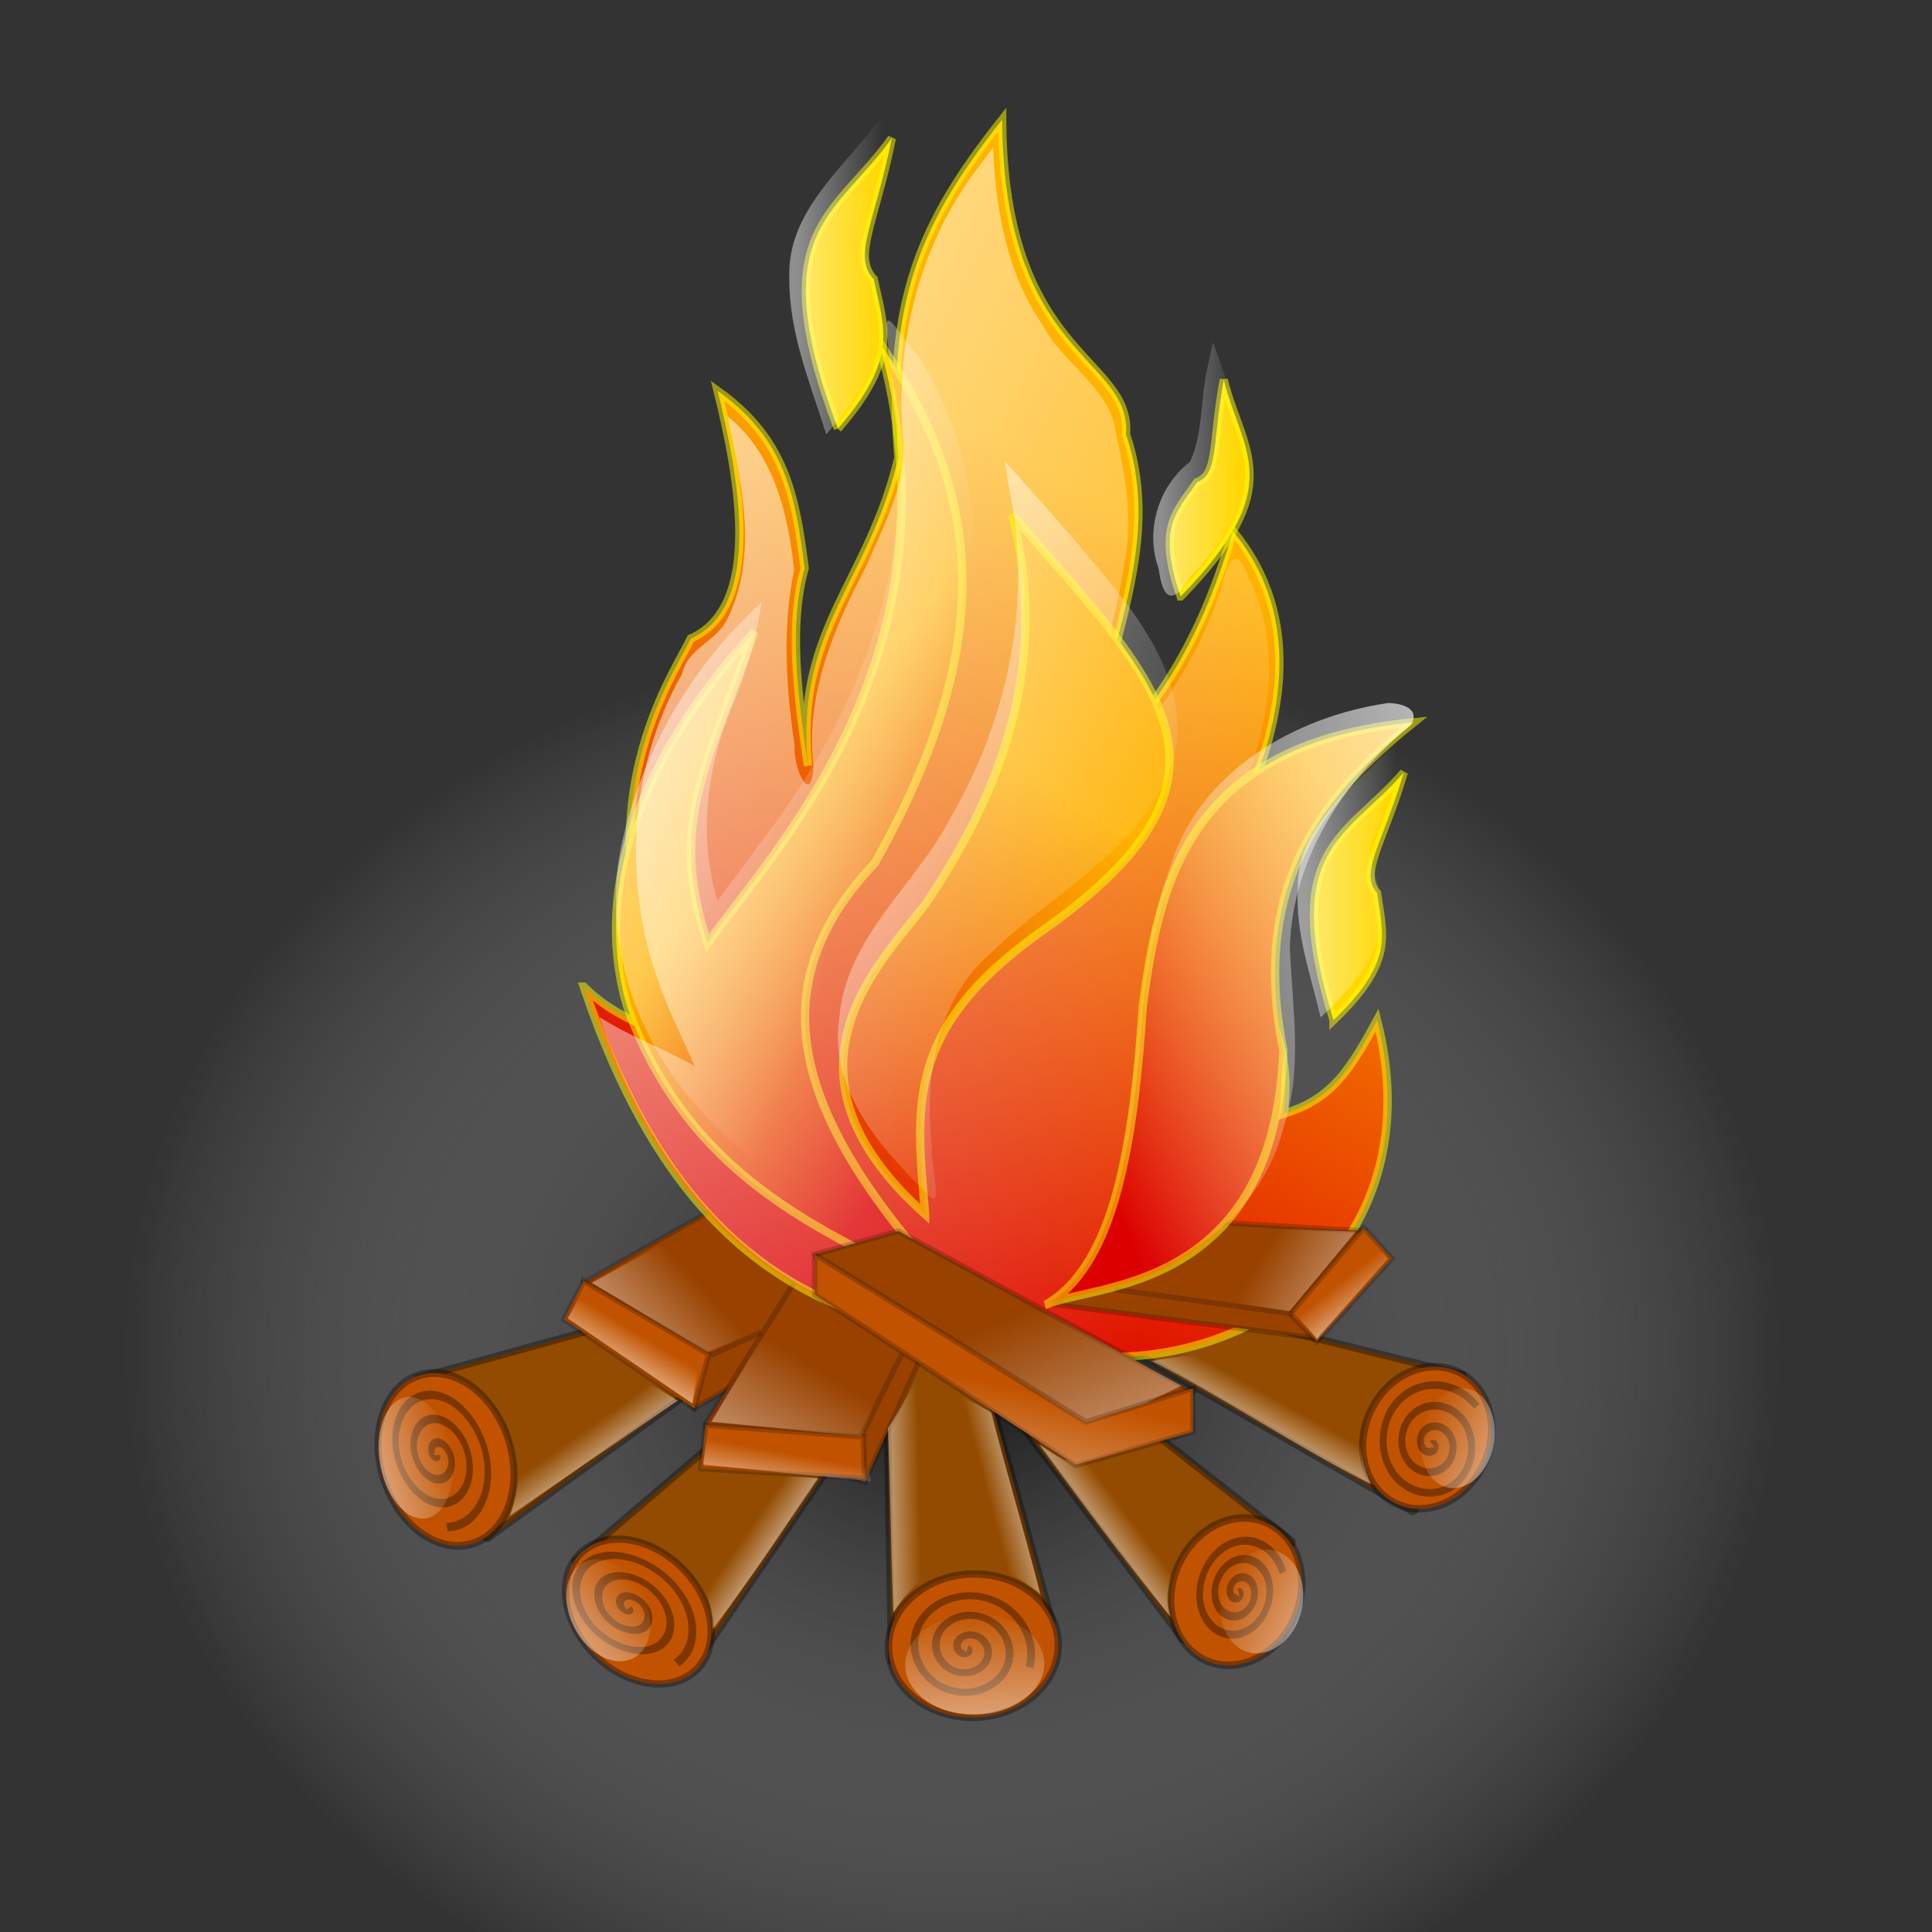<?xml version="1.0" encoding="UTF-8" standalone="no"?>
<!-- Created with Inkscape (http://www.inkscape.org/) -->

<svg
   xmlns:dc="http://purl.org/dc/elements/1.1/"
   xmlns:cc="http://creativecommons.org/ns#"
   xmlns:rdf="http://www.w3.org/1999/02/22-rdf-syntax-ns#"
   xmlns:svg="http://www.w3.org/2000/svg"
   xmlns="http://www.w3.org/2000/svg"
   xmlns:xlink="http://www.w3.org/1999/xlink"
   xmlns:sodipodi="http://sodipodi.sourceforge.net/DTD/sodipodi-0.dtd"
   xmlns:inkscape="http://www.inkscape.org/namespaces/inkscape"
   width="500"
   height="500"
   id="svg2"
   version="1.1"
   inkscape:version="0.48.3.1 r9886"
   sodipodi:docname="New document 1">
  <rect width="100%" height="100%" fill="#333333" stroke="none"/>
  <defs
     id="defs4">
    <linearGradient
       y2="403.094"
       y1="246.212"
       xlink:href="#linearGradient14625"
       x2="342.545"
       x1="198.883"
       inkscape:collect="always"
       id="linearGradient30542"
       gradientUnits="userSpaceOnUse"
       gradientTransform="matrix(0.683,0,0,1.464,23.843,-315.554)" />
    <linearGradient
       id="linearGradient14625">
      <stop
         style="stop-color:#ffffff;stop-opacity:1;"
         offset="0"
         id="stop14626" />
      <stop
         style="stop-color:#ffffff;stop-opacity:0;"
         offset="1"
         id="stop14627" />
    </linearGradient>
    <linearGradient
       y2="179.974"
       y1="179.974"
       xlink:href="#linearGradient26051"
       x2="390.318"
       x1="349.432"
       inkscape:collect="always"
       id="linearGradient30541"
       gradientUnits="userSpaceOnUse"
       gradientTransform="matrix(0.544,0,0,1.838,1.494,-282.369)" />
    <linearGradient
       id="linearGradient26051">
      <stop
         style="stop-color:#ffffff;stop-opacity:0.449;"
         offset="0"
         id="stop26052" />
      <stop
         style="stop-color:#ffffff;stop-opacity:0;"
         offset="1"
         id="stop26053" />
    </linearGradient>
    <linearGradient
       y2="306.758"
       y1="404.582"
       xlink:href="#linearGradient17250"
       x2="-1102.728"
       x1="-1131.025"
       inkscape:collect="always"
       id="linearGradient30540"
       gradientUnits="userSpaceOnUse"
       gradientTransform="matrix(0.796,0,0,1.706,1126.611,-347.426)" />
    <linearGradient
       id="linearGradient17250">
      <stop
         style="stop-color:#dc0000;stop-opacity:1;"
         offset="0"
         id="stop17251" />
      <stop
         style="stop-color:#ffb200;stop-opacity:1;"
         offset="1"
         id="stop17252" />
    </linearGradient>
    <linearGradient
       y2="294.865"
       y1="294.865"
       xlink:href="#linearGradient26051"
       x2="572.41"
       x1="533.783"
       inkscape:collect="always"
       id="linearGradient30539"
       gradientUnits="userSpaceOnUse"
       gradientTransform="matrix(0.603,0,0,1.66,1.494,-284.401)" />
    <linearGradient
       y2="485.783"
       y1="384.396"
       xlink:href="#linearGradient14625"
       x2="317.135"
       x1="501.405"
       inkscape:collect="always"
       id="linearGradient30538"
       gradientUnits="userSpaceOnUse"
       gradientTransform="matrix(0.795,0,0,1.258,25.198,-310.813)" />
    <linearGradient
       y2="362.156"
       y1="438.473"
       xlink:href="#linearGradient17250"
       x2="-857.959"
       x1="-916.897"
       inkscape:collect="always"
       id="linearGradient30537"
       gradientUnits="userSpaceOnUse"
       gradientTransform="matrix(0.927,0,0,1.466,1126.611,-347.426)" />
    <linearGradient
       y2="1102.495"
       y1="1126.678"
       xlink:href="#linearGradient14630"
       x2="94.621"
       x1="82.56"
       inkscape:collect="always"
       id="linearGradient30535"
       gradientUnits="userSpaceOnUse"
       gradientTransform="matrix(1.1,-1.254,0.451,0.395,-311.019,864.053)" />
    <linearGradient
       inkscape:collect="always"
       id="linearGradient14630">
      <stop
         style="stop-color:#ffffff;stop-opacity:1;"
         offset="0"
         id="stop14631" />
      <stop
         style="stop-color:#ffffff;stop-opacity:0;"
         offset="1"
         id="stop14632" />
    </linearGradient>
    <linearGradient
       y2="713.547"
       y1="743.14"
       xlink:href="#linearGradient14625"
       x2="122.417"
       x1="78.646"
       inkscape:collect="always"
       id="linearGradient30536"
       gradientUnits="userSpaceOnUse"
       gradientTransform="matrix(-0.345,-1.103,0.826,-0.259,-265.086,1483.115)" />
    <linearGradient
       y2="853.098"
       y1="931.459"
       xlink:href="#linearGradient13377"
       x2="153.337"
       x1="124.572"
       inkscape:collect="always"
       id="linearGradient30534"
       gradientUnits="userSpaceOnUse"
       gradientTransform="matrix(1.332,0,0,0.751,23.843,-308.104)" />
    <linearGradient
       inkscape:collect="always"
       id="linearGradient13377">
      <stop
         style="stop-color:#fdffff;stop-opacity:1;"
         offset="0"
         id="stop13378" />
      <stop
         style="stop-color:#fdffff;stop-opacity:0;"
         offset="1"
         id="stop13379" />
    </linearGradient>
    <linearGradient
       y2="832.44"
       y1="927.567"
       xlink:href="#linearGradient14630"
       x2="163.657"
       x1="230.943"
       inkscape:collect="always"
       id="linearGradient30533"
       gradientUnits="userSpaceOnUse"
       gradientTransform="matrix(1.319,0,0,0.758,24.143,-309.302)" />
    <linearGradient
       y2="500.802"
       y1="256.784"
       xlink:href="#linearGradient29186"
       x2="323.104"
       x1="9.655"
       inkscape:collect="always"
       id="linearGradient30532"
       gradientUnits="userSpaceOnUse"
       gradientTransform="matrix(0.806,0,0,1.241,19.103,-295.914)" />
    <linearGradient
       id="linearGradient29186">
      <stop
         style="stop-color:#ffffff;stop-opacity:1;"
         offset="0"
         id="stop29187" />
      <stop
         style="stop-color:#ffffff;stop-opacity:0;"
         offset="1"
         id="stop29188" />
    </linearGradient>
    <linearGradient
       y2="232.901"
       y1="232.901"
       xlink:href="#linearGradient26051"
       x2="502.451"
       x1="468.406"
       inkscape:collect="always"
       id="linearGradient30531"
       gradientUnits="userSpaceOnUse"
       gradientTransform="matrix(0.607,0,0,1.648,1.494,-282.369)" />
    <linearGradient
       y2="376.904"
       y1="244.048"
       xlink:href="#linearGradient14625"
       x2="239.464"
       x1="110.448"
       inkscape:collect="always"
       id="linearGradient30530"
       gradientUnits="userSpaceOnUse"
       gradientTransform="matrix(0.602,0,0,1.661,25.198,-313.522)" />
    <linearGradient
       y2="713.547"
       y1="743.14"
       xlink:href="#linearGradient14625"
       x2="122.417"
       x1="78.646"
       inkscape:collect="always"
       id="linearGradient30529"
       gradientUnits="userSpaceOnUse"
       gradientTransform="matrix(1.156,0,0,0.865,23.843,-308.104)" />
    <linearGradient
       y2="272.823"
       y1="330.199"
       xlink:href="#linearGradient17250"
       x2="-1335.044"
       x1="-1308.201"
       inkscape:collect="always"
       id="linearGradient30528"
       gradientUnits="userSpaceOnUse"
       gradientTransform="matrix(0.702,0,0,1.936,1126.611,-347.426)" />
    <linearGradient
       y2="299.885"
       y1="448.683"
       xlink:href="#linearGradient17250"
       x2="-953.88"
       x1="-1006.61"
       inkscape:collect="always"
       id="linearGradient30527"
       gradientUnits="userSpaceOnUse"
       gradientTransform="matrix(0.939,0,0,1.446,1126.611,-347.426)" />
    <linearGradient
       y2="562.994"
       y1="562.994"
       xlink:href="#linearGradient26051"
       x2="-929.042"
       x1="-961.049"
       inkscape:collect="always"
       id="linearGradient30526"
       gradientUnits="userSpaceOnUse"
       gradientTransform="scale(0.933,1.072)" />
    <linearGradient
       y2="562.77"
       y1="562.77"
       xlink:href="#linearGradient26051"
       x2="-929.509"
       x1="-961.335"
       inkscape:collect="always"
       id="linearGradient30525"
       gradientUnits="userSpaceOnUse"
       gradientTransform="scale(0.932,1.073)" />
    <linearGradient
       y2="562.94"
       y1="562.94"
       xlink:href="#linearGradient26051"
       x2="-929.156"
       x1="-961.119"
       inkscape:collect="always"
       id="linearGradient30524"
       gradientUnits="userSpaceOnUse"
       gradientTransform="scale(0.933,1.072)" />
    <linearGradient
       y2="562.817"
       y1="562.817"
       xlink:href="#linearGradient26051"
       x2="-929.411"
       x1="-961.275"
       inkscape:collect="always"
       id="linearGradient30523"
       gradientUnits="userSpaceOnUse"
       gradientTransform="scale(0.932,1.072)" />
    <linearGradient
       y2="1102.495"
       y1="1126.678"
       xlink:href="#linearGradient14630"
       x2="94.621"
       x1="82.56"
       inkscape:collect="always"
       id="linearGradient30522"
       gradientUnits="userSpaceOnUse"
       gradientTransform="matrix(-0.749,-1.491,-0.536,0.269,945.927,223.544)" />
    <linearGradient
       y2="1102.495"
       y1="1126.678"
       xlink:href="#linearGradient14630"
       x2="94.621"
       x1="82.56"
       inkscape:collect="always"
       id="linearGradient30521"
       gradientUnits="userSpaceOnUse"
       gradientTransform="matrix(0.256,-1.648,-0.592,-0.092,852.097,636.533)" />
    <linearGradient
       y2="1102.495"
       y1="1126.678"
       xlink:href="#linearGradient14630"
       x2="94.621"
       x1="82.56"
       inkscape:collect="always"
       id="linearGradient30520"
       gradientUnits="userSpaceOnUse"
       gradientTransform="matrix(-0.703,-1.513,0.544,-0.253,-289.296,798.29)" />
    <linearGradient
       y2="1102.495"
       y1="1126.678"
       xlink:href="#linearGradient14630"
       x2="94.621"
       x1="82.56"
       inkscape:collect="always"
       id="linearGradient30519"
       gradientUnits="userSpaceOnUse"
       gradientTransform="matrix(0.691,-1.518,0.546,0.248,-493.937,251.976)" />
    <linearGradient
       y2="1102.495"
       y1="1126.678"
       xlink:href="#linearGradient14630"
       x2="94.621"
       x1="82.56"
       inkscape:collect="always"
       id="linearGradient30518"
       gradientUnits="userSpaceOnUse"
       gradientTransform="matrix(1.17,-1.189,0.427,0.421,-455.571,3.796)" />
    <linearGradient
       y2="1102.495"
       y1="1126.678"
       xlink:href="#linearGradient14630"
       x2="94.621"
       x1="82.56"
       inkscape:collect="always"
       id="linearGradient30517"
       gradientUnits="userSpaceOnUse"
       gradientTransform="matrix(1.553,0.609,-0.219,0.558,243.124,-351.092)" />
    <linearGradient
       y2="733.952"
       y1="789.253"
       xlink:href="#linearGradient14625"
       x2="142.511"
       x1="96.398"
       inkscape:collect="always"
       id="linearGradient30516"
       gradientUnits="userSpaceOnUse"
       gradientTransform="matrix(1.156,0,0,0.865,23.544,-308.104)" />
    <linearGradient
       y2="1102.495"
       y1="1126.678"
       xlink:href="#linearGradient14630"
       x2="94.621"
       x1="82.56"
       inkscape:collect="always"
       id="linearGradient30515"
       gradientUnits="userSpaceOnUse"
       gradientTransform="matrix(1.668,0,0,0.599,25.939,-307.506)" />
    <linearGradient
       y2="563.046"
       y1="563.046"
       xlink:href="#linearGradient26051"
       x2="-928.933"
       x1="-960.983"
       inkscape:collect="always"
       id="linearGradient30514"
       gradientUnits="userSpaceOnUse"
       gradientTransform="scale(0.933,1.072)" />
    <linearGradient
       y2="1102.495"
       y1="1126.678"
       xlink:href="#linearGradient14630"
       x2="94.621"
       x1="82.56"
       inkscape:collect="always"
       id="linearGradient30513"
       gradientUnits="userSpaceOnUse"
       gradientTransform="matrix(-1.295,-1.052,-0.378,0.465,868.907,-65.601)" />
    <radialGradient
       xlink:href="#linearGradient19763"
       r="278.175"
       inkscape:collect="always"
       id="radialGradient19759"
       gradientUnits="userSpaceOnUse"
       gradientTransform="scale(1.327,0.754)"
       fy="713.417"
       fx="130.335"
       cy="713.417"
       cx="130.335" />
    <linearGradient
       id="linearGradient19763">
      <stop
         style="stop-color:#000000;stop-opacity:0.741;"
         offset="0"
         id="stop19764" />
      <stop
         style="stop-color:#ffffff;stop-opacity:0;"
         offset="1"
         id="stop19765" />
    </linearGradient>
    <inkscape:perspective
       id="perspective122"
       inkscape:persp3d-origin="231.425 : 173.70418 : 1"
       inkscape:vp_z="462.85001 : 260.55627 : 1"
       inkscape:vp_y="0 : 1000 : 0"
       inkscape:vp_x="0 : 260.55627 : 1"
       sodipodi:type="inkscape:persp3d" />
  </defs>
  <sodipodi:namedview
     id="base"
     pagecolor="#ffffff"
     bordercolor="#666666"
     borderopacity="1.0"
     inkscape:pageopacity="0.0"
     inkscape:pageshadow="2"
     inkscape:zoom="0.35"
     inkscape:cx="375"
     inkscape:cy="291.42857"
     inkscape:document-units="px"
     inkscape:current-layer="layer1"
     showgrid="false"
     inkscape:window-width="471"
     inkscape:window-height="366"
     inkscape:window-x="0"
     inkscape:window-y="24"
     inkscape:window-maximized="0" />
  <g
     inkscape:label="Layer 1"
     inkscape:groupmode="layer"
     id="layer1"
     transform="translate(0,-552.362)">
    <g
       transform="translate(14.658,574.641)"
       inkscape:label="Layer 1"
       id="layer1-8">
      <g
         id="g5487">
        <path
           transform="matrix(0.582,0,0,0.881,131.125,-146.604)"
           style="fill:url(#radialGradient19759);fill-opacity:1;stroke:none"
           id="path19133"
           d="m 541.266,537.616 c 0,115.257 -165.004,208.8 -368.312,208.8 -203.308,0 -368.312,-93.542 -368.312,-208.8 0,-115.257 165.004,-208.8 368.312,-208.8 203.308,0 368.312,93.542 368.312,208.8 z"
           inkscape:connector-curvature="0" />
        <path
           style="fill:#924b00;fill-opacity:1;fill-rule:evenodd;stroke:#000000;stroke-width:1.901;stroke-linecap:butt;stroke-linejoin:bevel;stroke-miterlimit:4;stroke-opacity:0.344"
           id="path15367"
           d="m 351.255,369.084 -77.102,-44.182 12.995,-10.396 77.102,19.059 -12.995,35.519 z"
           inkscape:connector-curvature="0" />
        <path
           transform="matrix(-0.965,-0.619,0.588,-0.99,-850.878,401.695)"
           style="fill:#c15300;fill-opacity:1;stroke:#000000;stroke-width:1.655;stroke-linejoin:bevel;stroke-miterlimit:4;stroke-opacity:0.344"
           id="path15362"
           d="m -867.379,603.579 c 0,9.026 -6.327,16.352 -14.122,16.352 -7.795,0 -14.122,-7.326 -14.122,-16.352 0,-9.026 6.327,-16.352 14.122,-16.352 7.795,0 14.122,7.326 14.122,16.352 z"
           inkscape:connector-curvature="0" />
        <path
           transform="matrix(-1.07,-1.009,0.91,-1.171,-266.376,1047.285)"
           style="fill:none;stroke:#000000;stroke-width:1.29;stroke-linecap:butt;stroke-linejoin:bevel;stroke-miterlimit:4;stroke-opacity:0.344"
           id="path18511"
           d="m -44.015,632.141 c -0.109,0.511 -0.742,0.104 -0.849,-0.182 -0.288,-0.776 0.51,-1.447 1.213,-1.516 1.257,-0.122 2.185,1.071 2.183,2.243 -0.003,1.721 -1.636,2.937 -3.274,2.849 -2.183,-0.116 -3.694,-2.203 -3.516,-4.304 0.224,-2.645 2.77,-4.455 5.335,-4.183 3.107,0.329 5.217,3.337 4.85,6.366 -0.432,3.569 -3.905,5.979 -7.396,5.517 -4.031,-0.534 -6.743,-4.473 -6.184,-8.427 0.635,-4.493 5.041,-7.507 9.458,-6.851 4.955,0.736 8.272,5.609 7.518,10.488 -0.837,5.417 -6.177,9.036 -11.519,8.185"
           inkscape:connector-curvature="0" />
        <path
           style="fill:url(#linearGradient30513);fill-opacity:1;fill-rule:evenodd;stroke:none"
           id="path24798"
           d="m 307.495,322.892 c -7.118,6.162 -11.784,4.666 -24.024,7.047 17.033,8.631 38.848,22.989 56.698,31.913 -3.755,-7.602 -3.223,-17.34 0.093,-25.408 -10.66,-0.661 -24.269,-3.26 -32.766,-13.552 z"
           inkscape:connector-curvature="0" />
        <path
           transform="matrix(-0.555,-0.436,0.338,-0.697,-330.64,386.25)"
           style="fill:url(#linearGradient30514);fill-opacity:1;stroke:none"
           id="path21020"
           d="m -867.379,603.579 c 0,9.026 -6.327,16.352 -14.122,16.352 -7.795,0 -14.122,-7.326 -14.122,-16.352 0,-9.026 6.327,-16.352 14.122,-16.352 7.795,0 14.122,7.326 14.122,16.352 z"
           inkscape:connector-curvature="0" />
        <path
           style="fill:#924b00;fill-opacity:1;fill-rule:evenodd;stroke:#000000;stroke-width:1.901;stroke-linecap:butt;stroke-linejoin:bevel;stroke-miterlimit:4;stroke-opacity:0.344"
           id="path15363"
           d="m 93.092,334.432 50.247,-13.861 39.851,3.465 -71.904,51.979 -6.931,-15.594 -11.262,-25.99 z"
           inkscape:connector-curvature="0" />
        <path
           style="fill:#924b00;fill-opacity:1;fill-rule:evenodd;stroke:#000000;stroke-width:1.901;stroke-linecap:butt;stroke-linejoin:bevel;stroke-miterlimit:4;stroke-opacity:0.344"
           id="path15364"
           d="m 148.536,389.01 18.193,17.326 32.92,-48.514 -9.53,-9.53 -14.727,-1.733 -41.583,35.519 14.727,6.931 z"
           inkscape:connector-curvature="0" />
        <path
           style="fill:#924b00;fill-opacity:1;fill-rule:evenodd;stroke:#000000;stroke-width:1.901;stroke-linecap:butt;stroke-linejoin:bevel;stroke-miterlimit:4;stroke-opacity:0.344"
           id="path15365"
           d="m 243.832,402.871 13.861,-5.198 -26.856,-97.028 -16.46,11.262 1.733,96.161 27.722,-5.198 z"
           inkscape:connector-curvature="0" />
        <path
           style="fill:#924b00;fill-opacity:1;fill-rule:evenodd;stroke:#000000;stroke-width:1.901;stroke-linecap:butt;stroke-linejoin:bevel;stroke-miterlimit:4;stroke-opacity:0.344"
           id="path15366"
           d="m 301.875,405.47 -10.396,-3.465 -50.246,-66.707 14.727,-8.663 64.108,50.246 -15.594,11.262 -2.599,17.326 z"
           inkscape:connector-curvature="0" />
        <path
           transform="matrix(1.133,-0.393,0.446,1.325,830.295,-790.749)"
           style="fill:#c15300;fill-opacity:1;stroke:#000000;stroke-width:1.468;stroke-linejoin:bevel;stroke-miterlimit:4;stroke-opacity:0.344"
           id="path15358"
           d="m -867.379,603.579 c 0,9.026 -6.327,16.352 -14.122,16.352 -7.795,0 -14.122,-7.326 -14.122,-16.352 0,-9.026 6.327,-16.352 14.122,-16.352 7.795,0 14.122,7.326 14.122,16.352 z"
           inkscape:connector-curvature="0" />
        <path
           transform="matrix(0.79,-0.808,0.93,0.91,285.607,-866.717)"
           style="fill:#c15300;fill-opacity:1;stroke:#000000;stroke-width:1.567;stroke-linejoin:bevel;stroke-miterlimit:4;stroke-opacity:0.344"
           id="path15359"
           d="m -867.379,603.579 c 0,9.026 -6.327,16.352 -14.122,16.352 -7.795,0 -14.122,-7.326 -14.122,-16.352 0,-9.026 6.327,-16.352 14.122,-16.352 7.795,0 14.122,7.326 14.122,16.352 z"
           inkscape:connector-curvature="0" />
        <path
           transform="matrix(-0.026,-1.314,1.344,-0.033,-596.875,-734.735)"
           style="fill:#c15300;fill-opacity:1;stroke:#000000;stroke-width:1.43;stroke-linejoin:bevel;stroke-miterlimit:4;stroke-opacity:0.344"
           id="path15360"
           d="m -867.379,603.579 c 0,9.026 -6.327,16.352 -14.122,16.352 -7.795,0 -14.122,-7.326 -14.122,-16.352 0,-9.026 6.327,-16.352 14.122,-16.352 7.795,0 14.122,7.326 14.122,16.352 z"
           inkscape:connector-curvature="0" />
        <path
           transform="matrix(-0.981,-0.642,0.598,-1.026,-920.396,442.991)"
           style="fill:#c15300;fill-opacity:1;stroke:#000000;stroke-width:1.612;stroke-linejoin:bevel;stroke-miterlimit:4;stroke-opacity:0.344"
           id="path15361"
           d="m -867.379,603.579 c 0,9.026 -6.327,16.352 -14.122,16.352 -7.795,0 -14.122,-7.326 -14.122,-16.352 0,-9.026 6.327,-16.352 14.122,-16.352 7.795,0 14.122,7.326 14.122,16.352 z"
           inkscape:connector-curvature="0" />
        <path
           style="fill:#994200;fill-opacity:1;fill-rule:evenodd;stroke:#000000;stroke-width:1.426;stroke-linecap:butt;stroke-linejoin:miter;stroke-miterlimit:4;stroke-opacity:0.202"
           id="path16000"
           d="m 136.482,309.63 44.974,-25.445 24.257,16.46 -22.454,30.97 -18.263,10.613 -28.514,-32.599 z"
           inkscape:connector-curvature="0" />
        <path
           style="fill:#994200;fill-opacity:1;fill-rule:evenodd;stroke:#000000;stroke-width:1.426;stroke-linecap:butt;stroke-linejoin:miter;stroke-miterlimit:4;stroke-opacity:0.202"
           id="path16001"
           d="m 167.67,346.709 29.38,-46.93 34.653,-8.663 0,19.925 -22.524,50.246 -41.509,-14.579 z"
           inkscape:connector-curvature="0" />
        <path
           style="fill:#c15300;fill-opacity:1;fill-rule:evenodd;stroke:#000000;stroke-width:1.426;stroke-linecap:butt;stroke-linejoin:miter;stroke-miterlimit:4;stroke-opacity:0.202"
           id="path15996"
           d="m 136.408,309.308 -5.1,9.828 33.688,23.093 3.753,-14.042 -32.342,-18.878 z"
           inkscape:connector-curvature="0" />
        <path
           style="fill:#c15300;fill-opacity:1;fill-rule:evenodd;stroke:#000000;stroke-width:1.426;stroke-linecap:butt;stroke-linejoin:miter;stroke-miterlimit:4;stroke-opacity:0.202"
           id="path15997"
           d="m 208.708,349.578 0.439,10.779 -42.492,-2.559 1.337,-11.239 40.717,3.018 z"
           inkscape:connector-curvature="0" />
        <path
           transform="matrix(1.257,-0.319,0.519,1.765,-174.283,-775.482)"
           style="fill:none;stroke:#000000;stroke-width:1.231;stroke-linecap:butt;stroke-linejoin:bevel;stroke-miterlimit:4;stroke-opacity:0.344"
           id="path17886"
           d="m -44.015,632.141 c -0.109,0.511 -0.742,0.104 -0.849,-0.182 -0.288,-0.776 0.51,-1.447 1.213,-1.516 1.257,-0.122 2.185,1.071 2.183,2.243 -0.003,1.721 -1.636,2.937 -3.274,2.849 -2.183,-0.116 -3.694,-2.203 -3.516,-4.304 0.224,-2.645 2.77,-4.455 5.335,-4.183 3.107,0.329 5.217,3.337 4.85,6.366 -0.432,3.569 -3.905,5.979 -7.396,5.517 -4.031,-0.534 -6.743,-4.473 -6.184,-8.427 0.635,-4.493 5.041,-7.507 9.458,-6.851 4.955,0.736 8.272,5.609 7.518,10.488 -0.837,5.417 -6.177,9.036 -11.519,8.185"
           inkscape:connector-curvature="0" />
        <path
           transform="matrix(0.878,-0.955,1.4,1.193,-698.285,-402.283)"
           style="fill:none;stroke:#000000;stroke-width:1.231;stroke-linecap:butt;stroke-linejoin:bevel;stroke-miterlimit:4;stroke-opacity:0.344"
           id="path18508"
           d="m -44.015,632.141 c -0.109,0.511 -0.742,0.104 -0.849,-0.182 -0.288,-0.776 0.51,-1.447 1.213,-1.516 1.257,-0.122 2.185,1.071 2.183,2.243 -0.003,1.721 -1.636,2.937 -3.274,2.849 -2.183,-0.116 -3.694,-2.203 -3.516,-4.304 0.224,-2.645 2.77,-4.455 5.335,-4.183 3.107,0.329 5.217,3.337 4.85,6.366 -0.432,3.569 -3.905,5.979 -7.396,5.517 -4.031,-0.534 -6.743,-4.473 -6.184,-8.427 0.635,-4.493 5.041,-7.507 9.458,-6.851 4.955,0.736 8.272,5.609 7.518,10.488 -0.837,5.417 -6.177,9.036 -11.519,8.185"
           inkscape:connector-curvature="0" />
        <path
           transform="matrix(0.128,-1.459,1.604,0.157,-772.63,241.001)"
           style="fill:none;stroke:#000000;stroke-width:1.237;stroke-linecap:butt;stroke-linejoin:bevel;stroke-miterlimit:4;stroke-opacity:0.344"
           id="path18509"
           d="m -44.015,632.141 c -0.109,0.511 -0.742,0.104 -0.849,-0.182 -0.288,-0.776 0.51,-1.447 1.213,-1.516 1.257,-0.122 2.185,1.071 2.183,2.243 -0.003,1.721 -1.636,2.937 -3.274,2.849 -2.183,-0.116 -3.694,-2.203 -3.516,-4.304 0.224,-2.645 2.77,-4.455 5.335,-4.183 3.107,0.329 5.217,3.337 4.85,6.366 -0.432,3.569 -3.905,5.979 -7.396,5.517 -4.031,-0.534 -6.743,-4.473 -6.184,-8.427 0.635,-4.493 5.041,-7.507 9.458,-6.851 4.955,0.736 8.272,5.609 7.518,10.488 -0.837,5.417 -6.177,9.036 -11.519,8.185"
           inkscape:connector-curvature="0" />
        <path
           transform="matrix(-0.516,-1.147,1.017,-0.746,-359.729,810.899)"
           style="fill:none;stroke:#000000;stroke-width:1.526;stroke-linecap:butt;stroke-linejoin:bevel;stroke-miterlimit:4;stroke-opacity:0.344"
           id="path18510"
           d="m -44.015,632.141 c -0.109,0.511 -0.742,0.104 -0.849,-0.182 -0.288,-0.776 0.51,-1.447 1.213,-1.516 1.257,-0.122 2.185,1.071 2.183,2.243 -0.003,1.721 -1.636,2.937 -3.274,2.849 -2.183,-0.116 -3.694,-2.203 -3.516,-4.304 0.224,-2.645 2.77,-4.455 5.335,-4.183 3.107,0.329 5.217,3.337 4.85,6.366 -0.432,3.569 -3.905,5.979 -7.396,5.517 -4.031,-0.534 -6.743,-4.473 -6.184,-8.427 0.635,-4.493 5.041,-7.507 9.458,-6.851 4.955,0.736 8.272,5.609 7.518,10.488 -0.837,5.417 -6.177,9.036 -11.519,8.185"
           inkscape:connector-curvature="0" />
        <path
           style="fill:url(#linearGradient30515);fill-opacity:1;fill-rule:evenodd;stroke:none"
           id="path21024"
           d="m 209.347,348.522 1.337,12.575 -43.39,-4.355 1.337,-11.239 40.717,3.018 z"
           inkscape:connector-curvature="0" />
        <path
           style="fill:url(#linearGradient30516);fill-opacity:1;fill-rule:evenodd;stroke:none"
           id="path21022"
           d="m 169.506,345.652 18.902,-31.662 7.709,0.917 21.256,12.74 -9.052,21.806 -38.814,-3.801 z"
           inkscape:connector-curvature="0" />
        <path
           style="fill:url(#linearGradient30517);fill-opacity:1;fill-rule:evenodd;stroke:none"
           id="path24782"
           d="m 166.387,329.317 -1.848,11.597 -32.222,-21.985 5.346,-9.976 28.724,20.364 z"
           inkscape:connector-curvature="0" />
        <path
           style="fill:url(#linearGradient30518);fill-opacity:1;fill-rule:evenodd;stroke:none"
           id="path24788"
           d="m 141.146,327.962 c 6.506,4.081 13.012,8.163 19.518,12.244 -14.445,9.913 -27.602,18.861 -43.334,29.74 2.889,-7.972 3.203,-17.23 -0.987,-24.88 10.52,-1.84 17.501,-5.932 24.804,-17.104 z"
           inkscape:connector-curvature="0" />
        <path
           style="fill:url(#linearGradient30519);fill-opacity:1;fill-rule:evenodd;stroke:none"
           id="path24790"
           d="m 172.648,359.023 c 9.121,0.635 15.023,0.304 24.466,1.261 -9.521,13.947 -15.268,23.007 -27.275,38.946 -0.023,-8.479 -4.837,-16.961 -11.398,-22.708 9.25,-5.339 11.184,-4.5 14.208,-17.499 z"
           inkscape:connector-curvature="0" />
        <path
           style="fill:url(#linearGradient30520);fill-opacity:1;fill-rule:evenodd;stroke:none"
           id="path24792"
           d="m 225.213,333.269 c 7.713,5.636 12.209,7.411 16.704,9.83 4.216,17.004 7.979,28.604 12.647,47.152 -6.452,-5.502 -15.012,-9.044 -23.646,-7.804 1.968,-10.497 2.194,-38.42 -5.706,-49.178 z"
           inkscape:connector-curvature="0" />
        <path
           style="fill:url(#linearGradient30521);fill-opacity:1;fill-rule:evenodd;stroke:none"
           id="path24794"
           d="m 224.736,331.93 c -4.26,5.9 -6.59,10.835 -9.563,15.448 0.658,17.507 0.68,28.578 1.332,47.694 5.319,-8.36 11.92,-12.848 20.559,-14.047 -4.798,-9.542 -16.939,-36.571 -12.328,-49.095 z"
           inkscape:connector-curvature="0" />
        <path
           style="fill:url(#linearGradient30522);fill-opacity:1;fill-rule:evenodd;stroke:none"
           id="path24796"
           d="m 264.041,356.522 c -3.729,-2.078 -0.452,1.264 -9.85,-5.074 10.05,13.571 21.501,29.294 34.113,44.761 -2.983,-10.005 4.181,-17.135 10.517,-23.13 -9.448,-4.979 -17.091,-18.998 -34.779,-16.557 z"
           inkscape:connector-curvature="0" />
        <path
           transform="matrix(0.619,-0.277,0.244,0.933,491.358,-452.335)"
           style="fill:url(#linearGradient30523);fill-opacity:1;stroke:none"
           id="path21016"
           d="m -867.379,603.579 c 0,9.026 -6.327,16.352 -14.122,16.352 -7.795,0 -14.122,-7.326 -14.122,-16.352 0,-9.026 6.327,-16.352 14.122,-16.352 7.795,0 14.122,7.326 14.122,16.352 z"
           inkscape:connector-curvature="0" />
        <path
           transform="matrix(0.456,-0.569,0.537,0.64,220.634,-493.396)"
           style="fill:url(#linearGradient30524);fill-opacity:1;stroke:none"
           id="path21017"
           d="m -867.379,603.579 c 0,9.026 -6.327,16.352 -14.122,16.352 -7.795,0 -14.122,-7.326 -14.122,-16.352 0,-9.026 6.327,-16.352 14.122,-16.352 7.795,0 14.122,7.326 14.122,16.352 z"
           inkscape:connector-curvature="0" />
        <path
           transform="matrix(-0.021,-0.925,1.1,-0.024,-444.845,-392.498)"
           style="fill:url(#linearGradient30525);fill-opacity:1;stroke:none"
           id="path21018"
           d="m -867.379,603.579 c 0,9.026 -6.327,16.352 -14.122,16.352 -7.795,0 -14.122,-7.326 -14.122,-16.352 0,-9.026 6.327,-16.352 14.122,-16.352 7.795,0 14.122,7.326 14.122,16.352 z"
           inkscape:connector-curvature="0" />
        <path
           transform="matrix(-0.622,-0.452,0.379,-0.722,-465.168,429.516)"
           style="fill:url(#linearGradient30526);fill-opacity:1;stroke:none"
           id="path21019"
           d="m -867.379,603.579 c 0,9.026 -6.327,16.352 -14.122,16.352 -7.795,0 -14.122,-7.326 -14.122,-16.352 0,-9.026 6.327,-16.352 14.122,-16.352 7.795,0 14.122,7.326 14.122,16.352 z"
           inkscape:connector-curvature="0" />
        <path
           style="fill:url(#linearGradient30527);fill-opacity:1;fill-rule:evenodd;stroke:#ffff00;stroke-width:2.156;stroke-linecap:butt;stroke-linejoin:miter;stroke-miterlimit:4;stroke-opacity:0.504"
           id="path15991"
           d="m 136.408,233.072 c 19.348,57.177 49.958,87.498 104.825,90.963 60.354,19.348 116.375,-20.214 100.493,-82.3 -7.219,13.284 -11.84,20.503 -24.257,24.257 4.909,-34.364 -26.567,-40.139 -11.262,-77.102 10.685,-22.813 17.038,-50.824 -1.733,-73.637 -7.797,25.99 -17.326,43.316 -36.385,62.375 2.021,-31.765 18.77,-57.466 8.663,-87.498 1.444,-20.214 -31.765,-19.637 -32.054,-81.434 -21.08,26.567 -30.032,47.07 -26.856,87.498 -7.797,32.631 -26.856,44.471 -23.391,79.701 -2.888,-19.637 -4.909,-36.674 -0.866,-51.113 -2.31,-17.904 -4.62,-33.209 -22.524,-45.915 5.487,22.236 11.84,55.733 -6.931,64.108 -5.198,10.685 -31.187,47.359 -2.599,104.825 -8.374,-4.909 -16.749,-6.353 -25.123,-14.727 z"
           inkscape:connector-curvature="0" />
        <path
           style="fill:url(#linearGradient30528);fill-opacity:1;fill-rule:evenodd;stroke:#ffff00;stroke-width:2.156;stroke-linecap:butt;stroke-linejoin:miter;stroke-miterlimit:4;stroke-opacity:0.504"
           id="path15990"
           d="m 235.168,315.373 c -45.915,-48.514 -53.712,-82.3 -23.391,-114.354 34.075,-60.642 25.701,-98.76 0.866,-135.146 23.391,80.568 -27.722,132.547 -44.182,155.937 -9.818,-30.321 -1.444,-43.316 12.128,-80.568 -26.567,28.877 -42.738,63.819 -32.92,97.028 17.904,49.958 60.065,60.931 87.498,77.102 z"
           inkscape:connector-curvature="0" />
        <path
           style="fill:#ffd700;fill-opacity:1;fill-rule:evenodd;stroke:#ffff00;stroke-width:2.156;stroke-linecap:butt;stroke-linejoin:miter;stroke-miterlimit:4;stroke-opacity:0.504"
           id="path15994"
           d="m 290.89,132.075 c -6.155,-17.901 -1.132,-21.735 4.259,-29.555 5.562,-2.166 3.857,-9.719 6.892,-26.538 4.595,18.773 16.931,27.309 -11.151,56.093 z"
           inkscape:connector-curvature="0" />
        <path
           style="fill:none;stroke:#000000;stroke-width:1.086pt;stroke-linecap:butt;stroke-linejoin:miter;stroke-opacity:0.179"
           id="path20387"
           d="m 169.272,328.45 13.065,-5.939"
           inkscape:connector-curvature="0" />
        <path
           style="fill:url(#linearGradient30529);fill-opacity:1;fill-rule:evenodd;stroke:none"
           id="path24159"
           d="m 138.52,309.731 26.985,-14.897 22.079,17.682 -5.389,9.148 -13.842,5.939 -29.833,-17.872 z"
           inkscape:connector-curvature="0" />
        <path
           style="fill:url(#linearGradient30530);fill-opacity:1;fill-rule:evenodd;stroke:none"
           id="path26054"
           d="m 215.104,65.79 c 0.634,13.778 4.551,27.421 2.757,41.328 -1.582,32.467 -15.848,62.999 -35.542,88.414 -3.653,5.191 -7.544,10.209 -11.309,15.32 -5.034,-16.773 -2.762,-34.858 4.019,-50.775 3.57,-8.505 6.076,-17.332 7.388,-26.475 -18.821,17.169 -32.104,40.574 -36.781,65.625 -3.792,23.169 4.359,46.99 19.73,64.403 19.327,22.801 47.117,35.614 74.051,47.066 -15.262,-21.468 -36.508,-40.839 -41.02,-67.962 -3.095,-15.749 3.107,-31.557 13.45,-43.332 11.839,-16.266 19.213,-35.615 23.594,-55.146 5.689,-25.436 1.129,-52.94 -12.773,-74.997 -3.43,-2.508 -9.56,-15.684 -7.562,-3.469 z"
           inkscape:connector-curvature="0" />
        <path
           style="fill:url(#linearGradient30531);fill-opacity:1;fill-rule:evenodd;stroke:none"
           id="path28563"
           d="m 297.807,73.037 c -1.871,7.98 -1.025,16.775 -4.5,24.219 -8.141,6.219 -11.691,17.776 -8.121,27.583 1.108,8.22 3.679,9.638 8.237,2.132 9.732,-10.014 18.837,-24.363 13.296,-38.712 -2.5,-7.319 -4.69,-14.749 -7.475,-21.972 -0.479,2.25 -0.958,4.5 -1.438,6.75 z"
           inkscape:connector-curvature="0" />
        <path
           style="fill:url(#linearGradient30532);fill-opacity:1;fill-rule:evenodd;stroke:none"
           id="path29198"
           d="m 238.416,21.137 c -14.993,19.685 -21.351,44.824 -19.44,69.337 1.428,11.987 -4.945,23.146 -9.482,33.854 -8.343,15.962 -15.89,33.394 -13.608,51.836 -0.658,10.627 -5.379,-0.088 -4.882,-5.433 -2.261,-15.035 -3.228,-30.627 -0.144,-45.521 -1.554,-14.494 -5.226,-30.205 -17.194,-39.73 3.554,17.204 8.172,36.594 -0.406,53.031 -3.078,5.507 -9.962,7.012 -11.401,13.625 -14.443,25.3 -15.531,56.843 -4.566,83.628 2.282,6.101 5.258,11.924 7.842,17.903 -8.047,-4.595 -16.878,-7.713 -24.656,-12.75 10.774,31.546 31.26,62.581 63.599,74.858 12.718,5.414 26.586,6.419 40.022,8.556 29.45,9.194 65.997,3.153 85.427,-22.475 11.416,-14.827 14.587,-34.836 10.701,-52.908 -5.143,10.401 -14.054,18.83 -25.562,21.5 2.648,-13.353 -1.384,-26.715 -8.282,-38.137 -7.447,-12.187 -9.198,-27.592 -3.255,-40.759 9.017,-19.765 15.833,-43.683 5.331,-64.253 -3.25,-9.496 -5.538,-3.667 -7.184,3.059 -6.866,21.121 -20.731,39.089 -36.422,54.496 1.087,-21.548 8.605,-41.935 11.8,-63.117 1.824,-10.791 -0.271,-21.619 -2.531,-32.069 -1.538,-11.742 -13.776,-17.766 -18.939,-27.821 -9.201,-13.373 -12.262,-29.995 -12.799,-45.962 -1.323,1.75 -2.646,3.5 -3.969,5.25 z"
           inkscape:connector-curvature="0" />
        <path
           style="fill:#994200;fill-opacity:1;fill-rule:evenodd;stroke:#000000;stroke-width:1.426;stroke-linecap:butt;stroke-linejoin:miter;stroke-miterlimit:4;stroke-opacity:0.202"
           id="path16002"
           d="m 199.649,309.308 64.108,43.316 30.321,-14.727 -76.236,-41.583 -21.658,6.064 3.465,6.931 z"
           inkscape:connector-curvature="0" />
        <path
           style="fill:none;stroke:#000000;stroke-width:1.086pt;stroke-linecap:butt;stroke-linejoin:miter;stroke-opacity:0.179"
           id="path20388"
           d="m 208.467,349.037 10.294,-20.983"
           inkscape:connector-curvature="0" />
        <path
           style="fill:url(#linearGradient30533);fill-opacity:1;fill-rule:evenodd;stroke:none"
           id="path21027"
           d="m 196.63,307.768 64.108,43.316 30.321,-14.727 -76.236,-41.583 -21.658,6.064 3.465,6.931 z"
           inkscape:connector-curvature="0" />
        <path
           style="fill:#c15300;fill-opacity:1;fill-rule:evenodd;stroke:#000000;stroke-width:1.426;stroke-linecap:butt;stroke-linejoin:miter;stroke-miterlimit:4;stroke-opacity:0.202"
           id="path15998"
           d="m 196.184,302.378 0,10.396 67.573,44.182 30.321,-8.663 0,-11.262 -27.722,8.663 -70.172,-43.316 z"
           inkscape:connector-curvature="0" />
        <path
           style="fill:url(#linearGradient30534);fill-opacity:1;fill-rule:evenodd;stroke:none"
           id="path21028"
           d="m 196.121,302.226 0,10.396 67.573,44.182 30.321,-8.663 0,-11.262 -27.722,8.663 -70.172,-43.316 z"
           inkscape:connector-curvature="0" />
        <g
           transform="translate(31.196,-862.673)"
           id="g30446">
          <path
             style="fill:#994200;fill-opacity:1;fill-rule:evenodd;stroke:#000000;stroke-width:1.426;stroke-linecap:butt;stroke-linejoin:miter;stroke-miterlimit:4;stroke-opacity:0.202"
             sodipodi:nodetypes="ccccc"
             id="path16003"
             d="m 307.139,1158.986 -58.984,-3.465 -20.666,22.524 67.89,8.761 11.76,-27.82 z"
             inkscape:connector-curvature="0" />
          <path
             style="fill:#c15300;fill-opacity:1;fill-rule:evenodd;stroke:#000000;stroke-width:1.426;stroke-linecap:butt;stroke-linejoin:miter;stroke-miterlimit:4;stroke-opacity:0.202"
             sodipodi:nodetypes="ccccc"
             id="path15999"
             d="m 288.127,1180.397 6.809,7.178 19.408,-21.486 -7.28,-7.969 -18.938,22.277 z"
             inkscape:connector-curvature="0" />
          <path
             style="fill:none;stroke:#000000;stroke-width:1.086pt;stroke-linecap:butt;stroke-linejoin:miter;stroke-opacity:0.179"
             id="path20389"
             d="m 288.918,1180.433 -46.322,-6.335"
             inkscape:connector-curvature="0" />
          <path
             style="fill:url(#linearGradient30535);fill-opacity:1;fill-rule:evenodd;stroke:none"
             sodipodi:nodetypes="ccccc"
             id="path24784"
             d="m 307.546,1159.179 5.843,6.99 -18.42,20.761 -6.368,-7.22 18.945,-20.531 z"
             inkscape:connector-curvature="0" />
          <path
             style="fill:url(#linearGradient30536);fill-opacity:1;fill-rule:evenodd;stroke:none"
             sodipodi:nodetypes="cccccc"
             id="path24786"
             d="m 287.849,1179.758 -39.046,-5.732 23.978,-16.256 15.798,0.693 16.391,0.657 -17.12,20.638 z"
             inkscape:connector-curvature="0" />
        </g>
        <path
           style="fill:#ffd700;fill-opacity:1;fill-rule:evenodd;stroke:#ffff00;stroke-width:2.156;stroke-linecap:butt;stroke-linejoin:miter;stroke-miterlimit:4;stroke-opacity:0.504"
           id="path15993"
           d="m 330.463,241.735 c 15.883,-15.305 12.706,-21.947 11.262,-32.92 -4.62,-5.198 1.155,-12.129 6.931,-31.188 -14.727,17.038 -32.054,19.348 -18.193,64.108 z"
           inkscape:connector-curvature="0" />
        <path
           style="fill:url(#linearGradient30537);fill-opacity:1;fill-rule:evenodd;stroke:#ffff00;stroke-width:2.156;stroke-linecap:butt;stroke-linejoin:miter;stroke-miterlimit:4;stroke-opacity:0.504"
           id="path15992"
           d="m 255.96,315.373 c 17.904,-10.107 22.813,-41.872 25.123,-77.102 4.332,-34.075 12.995,-68.15 70.172,-73.637 -23.391,18.77 -42.45,41.872 -33.786,84.899 -2.31,62.664 -48.803,60.353 -61.509,65.84 z"
           inkscape:connector-curvature="0" />
        <path
           style="fill:url(#linearGradient30538);fill-opacity:1;fill-rule:evenodd;stroke:none"
           id="path26056"
           d="m 344.667,159.655 c -24.381,3.457 -49.512,18.105 -56.668,42.983 -11.484,31.097 -5.138,66.49 -20.8,96.361 -5.948,2.585 -4.494,13.674 2.852,11.505 21.516,-3.901 41.938,-18.849 47.389,-40.786 5.258,-15.234 2.276,-31.35 1.717,-46.997 0.715,-22.693 13.855,-43.158 31.105,-57.159 3.02,-4.349 -2.017,-5.812 -5.594,-5.906 z"
           inkscape:connector-curvature="0" />
        <path
           style="fill:url(#linearGradient30539);fill-opacity:1;fill-rule:evenodd;stroke:none"
           id="path28562"
           d="m 344.963,171.537 c -9.825,10.4 -24.078,20.133 -23.735,36.123 -0.726,11.457 3.354,22.38 5.891,33.377 8.529,-8.139 18.223,-18.74 15.099,-31.575 -0.022,-5.655 -4.285,-10.602 -0.938,-16.113 3.214,-8.726 6.576,-17.408 8.808,-26.469 -1.708,1.552 -3.417,3.104 -5.125,4.656 z"
           inkscape:connector-curvature="0" />
        <path
           style="fill:url(#linearGradient30540);fill-opacity:1;fill-rule:evenodd;stroke:#ffff00;stroke-width:2.156;stroke-linecap:butt;stroke-linejoin:miter;stroke-miterlimit:4;stroke-opacity:0.504"
           id="path15989"
           d="m 224.773,291.982 c -2.31,-27.722 -5.487,-47.648 29.455,-72.771 59.198,-41.294 30.032,-65.263 -6.931,-108.29 10.973,42.738 -6.642,76.814 -21.658,99.627 -9.818,14.15 -43.893,43.027 -0.866,81.434 z"
           inkscape:connector-curvature="0" />
        <path
           style="fill:#ffd700;fill-opacity:1;fill-rule:evenodd;stroke:#ffff00;stroke-width:2.156;stroke-linecap:butt;stroke-linejoin:miter;stroke-miterlimit:4;stroke-opacity:0.504"
           id="path15995"
           d="m 202.191,88.632 c 15.988,-18.41 11.882,-25.988 9.271,-38.664 -5.555,-5.843 0.131,-14.122 4.682,-36.477 -14.559,20.374 -33.348,23.763 -13.952,75.141 z"
           inkscape:connector-curvature="0" />
        <path
           style="fill:url(#linearGradient30541);fill-opacity:1;fill-rule:evenodd;stroke:none"
           id="path28564"
           d="m 212.307,9.568 c -9.31,12.174 -23.427,23.408 -22.688,40.281 -0.1,14.029 5.429,27.118 9.562,40.281 8.44,-9.635 17.42,-21.87 13.664,-35.446 0.026,-5.372 -3.737,-9.542 -3.845,-14.615 2.057,-11.975 6.313,-23.543 7.994,-35.626 -1.562,1.708 -3.125,3.417 -4.688,5.125 z"
           inkscape:connector-curvature="0" />
        <path
           style="fill:url(#linearGradient30542);fill-opacity:1;fill-rule:evenodd;stroke:none"
           id="path26055"
           d="m 246.406,103.758 c 6.405,29.135 -0.192,59.828 -14.936,85.425 -9.154,17.597 -27.201,31.074 -28.921,52.011 -2.759,18.244 10.387,33.451 22.569,45.241 4.962,6.239 0.709,-8.511 1.384,-11.963 -1.98,-17.949 1.099,-38.088 15.582,-50.4 16.125,-15.687 39.124,-26.562 46.847,-49.109 5.224,-19.913 -8.697,-37.762 -20.839,-51.902 -7.323,-8.885 -15.043,-17.406 -22.72,-25.99 0.344,2.229 0.688,4.458 1.031,6.687 z"
           inkscape:connector-curvature="0" />
      </g>
    </g>
  </g>
</svg>
